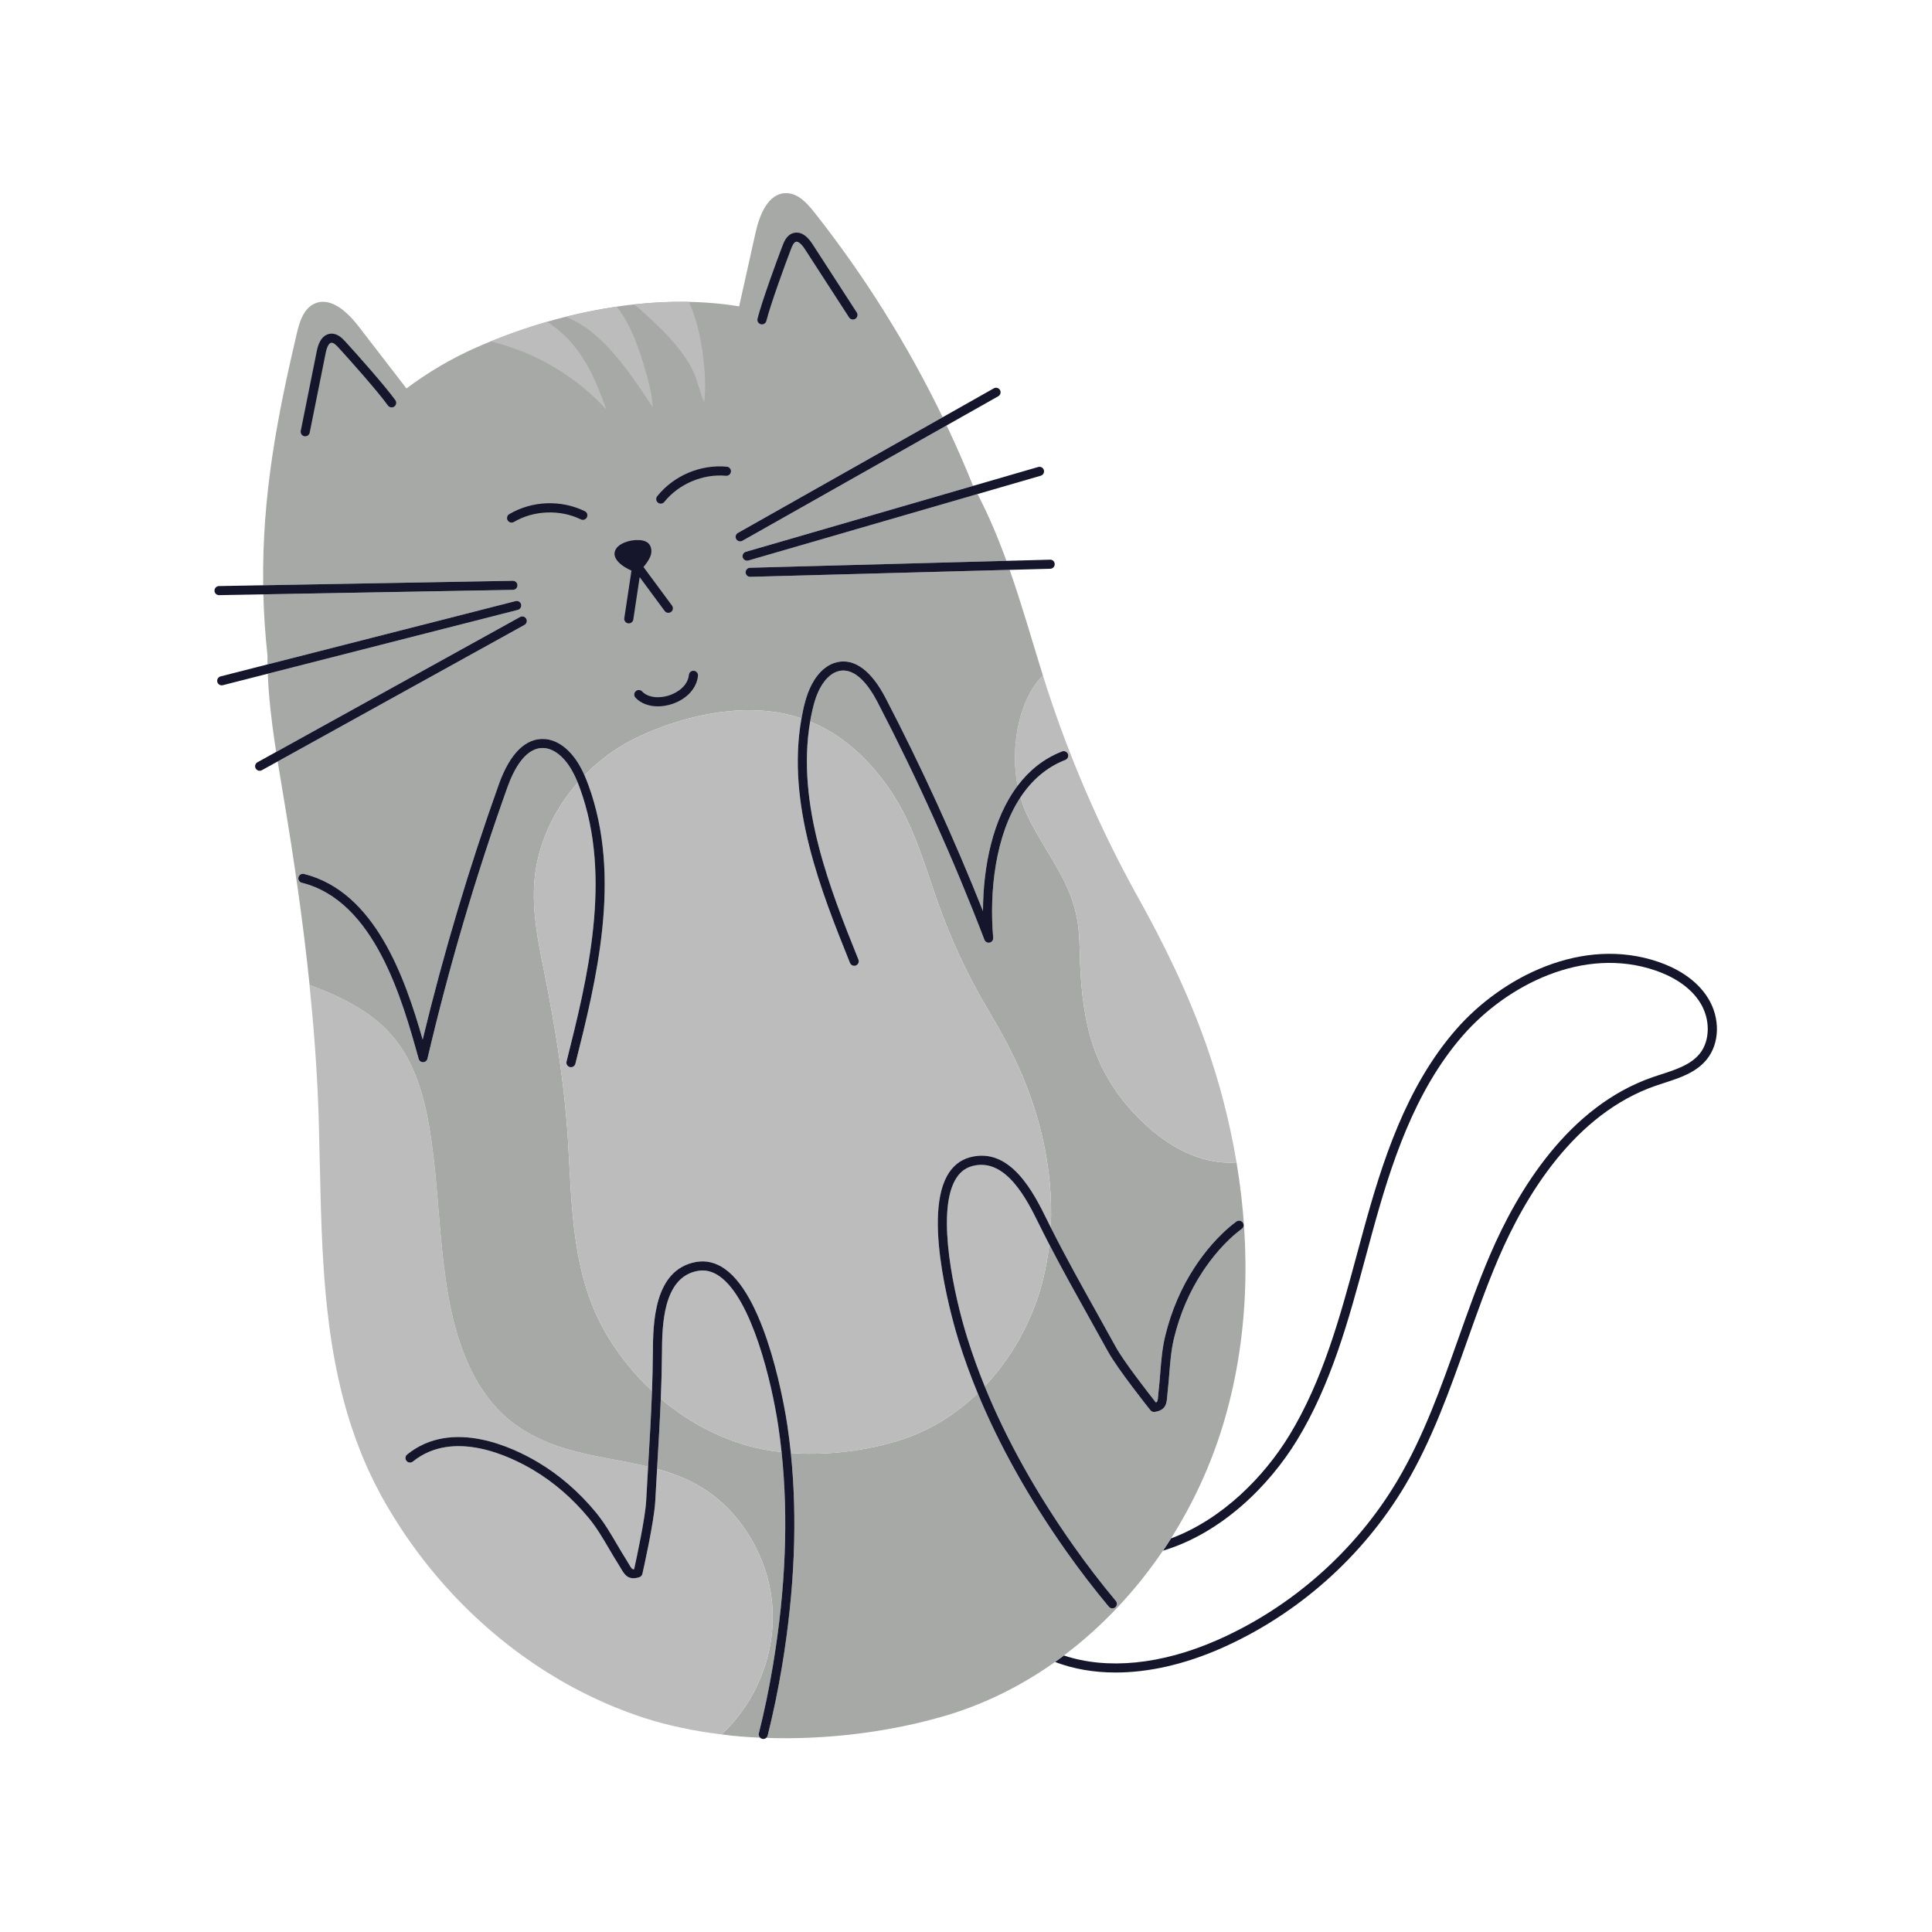 <?xml version="1.0" encoding="utf-8"?>
<!-- Generator: Adobe Illustrator 27.5.0, SVG Export Plug-In . SVG Version: 6.00 Build 0)  -->
<svg version="1.1" id="Capa_2" xmlns="http://www.w3.org/2000/svg" xmlns:xlink="http://www.w3.org/1999/xlink" x="0px" y="0px"
	 viewBox="0 0 2122 2122" style="enable-background:new 0 0 2122 2122;" xml:space="preserve">
<path style="fill:#15162B;" d="M1424.471,1581.973c37.827-61.849,57.074-133.215,75.69-202.231
	c2.37-8.797,4.741-17.581,7.145-26.339c19.836-72.253,45.537-154.519,99.69-216.375c48.161-55.014,132.224-98.307,211.449-71.04
	c15.769,5.43,37.101,16.029,49.176,35.691c11.053,18.002,10.746,41.389-0.733,55.608c-9.844,12.195-26.217,17.495-42.053,22.624
	c-3.342,1.084-6.672,2.161-9.932,3.296c-92.136,32.044-147.905,123.946-178.465,195.403c-12.872,30.095-24.003,61.486-34.765,91.844
	c-18.662,52.631-37.958,107.052-66.748,155.578c-45.686,76.991-115.973,139.257-197.912,175.328
	c-61.471,27.06-121.097,32.774-168.501,16.93c-3.212,2.413-6.454,4.784-9.727,7.108c20.214,7.735,42.644,11.597,66.525,11.597
	c36.151,0,75.622-8.85,115.722-26.504c83.83-36.899,155.735-100.599,202.472-179.366c29.289-49.364,48.75-104.253,67.571-157.335
	c10.711-30.212,21.788-61.452,34.536-91.257c29.769-69.606,83.874-159.055,172.57-189.903c3.193-1.111,6.453-2.166,9.727-3.225
	c17.223-5.576,35.035-11.345,46.745-25.851c14.268-17.676,14.875-45.267,1.469-67.097c-13.622-22.18-37.118-33.941-54.428-39.9
	c-83.613-28.789-171.846,16.372-222.207,73.9c-55.544,63.444-81.673,146.984-101.805,220.307c-2.407,8.77-4.782,17.571-7.157,26.38
	c-18.432,68.336-37.489,138.998-74.568,199.622c-27.332,44.691-73.012,91.825-129.838,112.976
	c-2.872,4.539-5.815,9.032-8.827,13.475C1342.214,1683.696,1394.245,1631.393,1424.471,1581.973z"/>
<path style="fill:#A7A9A7;" d="M849.195,1827.871c13.741-83.025,16.839-161.218,9.263-232.901
	c-14.389-1.597-28.342-4.327-41.424-8.315c-33.635-10.253-64.584-27.731-91.257-50.35c-0.977,23.952-2.374,47.793-3.743,71.167
	c-0.116,1.982-0.232,3.965-0.348,5.947c17.407,4.777,34.26,11.138,49.924,20.883c39.348,24.481,66.873,68.204,74.711,113.65
	c6.73,39.027-0.926,79.463-20.093,113.99c-8.863,15.965-20.292,30.507-33.583,43.048c15.989,2.146,25.793,2.836,42.203,3.578
	c-1.231-1.199-1.809-3.002-1.362-4.79C839.633,1879.228,844.92,1853.69,849.195,1827.871z"/>
<path style="fill:#A7A9A7;" d="M1351.371,1277.065c-34.03,0.012-64.359-16.387-89.382-38.333
	c-24.473-21.463-44.604-48.154-56.981-78.353c-11.485-28.021-15.93-58.149-17.994-88.191c-1.157-16.844-0.732-33.857-2.316-50.651
	c-1.446-15.339-5.403-30.344-11.512-44.48c-12.161-28.143-31.149-52.719-44.316-80.38c-3.271-6.874-5.939-13.854-8.042-20.957
	c-27.585,41.767-34.391,103.273-29.955,154.271c0.217,2.477-1.425,4.733-3.849,5.293c-2.436,0.548-4.889-0.755-5.778-3.077
	c-34.056-88.811-73.564-176.628-117.43-261.011c-9.274-17.846-24.134-38.265-42.224-34.204c-7.259,1.632-12.733,7.057-16.046,11.32
	c-7.847,10.102-11.428,23.235-13.671,33.549c-0.777,3.573-1.466,7.152-2.074,10.736c36.204,14.764,65.07,41.672,88.235,75.699
	c24.039,35.311,36.228,77.18,49.996,117.159c15.085,43.803,34.713,86.04,58.468,125.814c27.223,45.581,47.13,87.895,58.865,139.932
	c7.141,31.667,10.371,64.383,8.684,96.808c16.389,32.569,34.346,64.723,51.757,95.9c6.626,11.866,13.26,23.742,19.832,35.676
	c8.938,16.226,36.431,51.379,43.859,60.782c2.015-0.672,2.134-2.158,2.58-7.783c0.126-1.576,0.265-3.303,0.484-5.191
	c0.738-6.339,1.26-12.86,1.761-19.167c1.07-13.425,2.176-27.308,5.467-40.862c6.755-27.825,17.78-53.442,32.769-76.144
	c9.369-14.193,24.85-34.307,45.401-49.555c2.21-1.642,5.342-1.176,6.979,1.036c1.642,2.212,1.179,5.337-1.035,6.979
	c-19.381,14.38-34.093,33.515-43.018,47.035c-14.351,21.739-24.916,46.3-31.401,73.001c-3.104,12.784-4.178,26.266-5.215,39.301
	c-0.509,6.397-1.038,13.011-1.798,19.53c-0.205,1.754-0.331,3.362-0.448,4.828c-0.609,7.679-1.24,15.618-13.869,17.393
	c-1.744,0.234-3.493-0.448-4.592-1.827c-1.464-1.832-35.936-45.067-46.665-64.543c-6.563-11.917-13.187-23.776-19.802-35.622
	c-14.897-26.676-30.193-54.064-44.599-81.868c-1.673,14.833-4.427,29.548-8.362,44.016c-11.281,41.473-33.054,80.583-62.614,111.672
	c23.593,58.032,56.315,116.81,97.675,175.378c14.816,20.982,30.414,41.294,46.356,60.368c1.769,2.112,1.486,5.259-0.629,7.026
	c-0.933,0.782-2.068,1.162-3.196,1.162c-1.428,0-2.843-0.609-3.83-1.791c-16.117-19.279-31.88-39.805-46.852-61.011
	c-40.868-57.869-73.406-115.987-97.157-173.45c-23.677,22.791-51.807,40.578-83.165,50.803
	c-36.851,12.016-80.84,17.864-122.13,14.82c7.405,72.036,4.207,150.452-9.555,233.598c-4.317,26.085-9.659,51.89-15.871,76.704
	c-0.269,1.074-0.87,1.975-1.662,2.629c67.17,2.291,136.083-6.619,195.733-24.042c43.798-12.792,84.623-33.189,121.55-59.394
	c3.273-2.323,6.515-4.695,9.727-7.108c42.132-31.657,78.878-70.954,108.781-115.073c3.012-4.444,5.955-8.936,8.827-13.475
	c24.343-38.474,43.59-80.254,56.832-123.583c28.582-93.526,31.295-193.326,15.188-289.427
	C1355.882,1276.886,1353.624,1277.064,1351.371,1277.065z"/>
<path style="fill:#BBBCBB;" d="M826.227,1861.942c19.167-34.527,26.823-74.963,20.093-113.99
	c-7.838-45.446-35.363-89.169-74.711-113.65c-15.664-9.745-32.516-16.106-49.924-20.883c-0.689,11.788-1.372,23.585-1.994,35.404
	c-1.186,22.604-13.603,77.52-14.131,79.846c-0.39,1.72-1.659,3.106-3.34,3.647c-12.281,3.937-16.376-3.013-20.322-9.749
	c-0.757-1.294-1.588-2.712-2.555-4.229c-3.586-5.635-7.001-11.461-10.304-17.093c-6.741-11.496-13.708-23.379-22.232-33.727
	c-17.793-21.603-38.382-39.435-61.196-53.001c-24.865-14.785-87.513-45.281-132.148-9.23c-2.141,1.732-5.283,1.398-7.016-0.745
	c-1.732-2.144-1.398-5.284,0.745-7.016c49.505-39.995,116.862-7.437,143.52,8.416c23.805,14.156,45.269,32.738,63.798,55.233
	c9.026,10.96,16.2,23.194,23.135,35.024c3.259,5.556,6.626,11.301,10.117,16.782c1.038,1.632,1.932,3.153,2.746,4.543
	c2.967,5.062,3.703,6.355,5.973,6.027c2.614-11.818,12.255-56.371,13.247-75.25c0.655-12.492,1.38-24.958,2.109-37.413
	c-29.648-7.154-60.53-10.762-89.604-19.413c-23.519-6.999-46.472-17.754-65.191-33.844c-16.458-14.147-29.194-31.974-38.848-51.324
	c-20.735-41.565-28.038-88.899-32.727-134.646c-4.619-45.058-6.479-90.231-14.17-134.948c-7.15-41.563-20.325-82.541-52.641-111.485
	c-19.607-17.562-43.488-29.554-67.768-39.265c-3.592-1.436-7.21-2.772-10.846-4.026c-0.031-0.011-0.061-0.022-0.092-0.032
	c4.567,44.541,7.974,89.184,9.663,133.926c0.004,0.1,0.007,0.2,0.011,0.3c0.047,1.236,0.091,2.472,0.135,3.707
	c0.038,1.072,0.074,2.143,0.11,3.214c0.017,0.516,0.035,1.032,0.052,1.548c0.056,1.744,0.111,3.489,0.163,5.234
	c1.877,63.469,1.799,127.875,7.621,191.21c0.51,5.556,1.067,11.103,1.673,16.641c0.607,5.538,1.264,11.066,1.978,16.583
	c0.427,3.31,0.876,6.617,1.346,9.919c0.469,3.302,0.96,6.6,1.474,9.893c0.342,2.196,0.694,4.389,1.057,6.581
	c0.181,1.096,0.365,2.191,0.551,3.286c0.214,1.26,0.433,2.519,0.655,3.778c0.326,1.853,0.661,3.703,1.002,5.553
	c0.233,1.26,0.469,2.52,0.709,3.779c0.208,1.091,0.419,2.18,0.632,3.269c0.251,1.274,0.506,2.547,0.764,3.819
	c0.624,3.078,1.269,6.152,1.94,9.221c0.711,3.252,1.45,6.499,2.216,9.74c0.256,1.081,0.515,2.16,0.776,3.239
	c0.786,3.236,1.599,6.467,2.444,9.692c0.281,1.075,0.566,2.149,0.854,3.222c0.575,2.146,1.164,4.291,1.768,6.431
	c0.534,1.899,1.082,3.796,1.638,5.689c0.774,2.632,1.568,5.258,2.384,7.88c0.503,1.616,1.014,3.23,1.534,4.842
	c0.196,0.606,0.393,1.211,0.59,1.817c1.494,4.574,3.058,9.133,4.694,13.677c0.275,0.764,0.552,1.528,0.831,2.291
	c1.629,4.454,3.329,8.892,5.101,13.314c0.339,0.845,0.68,1.688,1.023,2.531c0.677,1.66,1.362,3.319,2.059,4.974
	c0.629,1.493,1.27,2.982,1.917,4.471c0.505,1.163,1.016,2.324,1.531,3.485c0.665,1.495,1.335,2.989,2.018,4.48
	c0.722,1.578,1.458,3.152,2.201,4.725c0.954,2.022,1.926,4.039,2.915,6.052c0.508,1.033,1.019,2.065,1.537,3.097
	c2.073,4.137,4.221,8.258,6.446,12.361c0.499,0.919,1.001,1.838,1.507,2.755c0.868,1.573,1.744,3.143,2.634,4.71
	c0.964,1.696,1.938,3.388,2.92,5.073c0.783,1.344,1.573,2.683,2.368,4.02c1.391,2.34,2.8,4.67,4.227,6.989
	c0.634,1.03,1.272,2.058,1.912,3.084c0.898,1.439,1.803,2.873,2.716,4.303c0.673,1.057,1.352,2.112,2.033,3.165
	c0.371,0.574,0.743,1.146,1.117,1.718c0.702,1.076,1.407,2.148,2.117,3.219c0.36,0.544,0.722,1.088,1.085,1.63
	c0.73,1.093,1.464,2.184,2.202,3.271c0.35,0.515,0.701,1.029,1.051,1.543c0.76,1.111,1.523,2.219,2.291,3.324
	c1.054,1.517,2.115,3.028,3.184,4.534c0.64,0.901,1.282,1.801,1.927,2.698c1.448,2.013,2.91,4.017,4.385,6.01
	c1.012,1.367,2.029,2.73,3.054,4.087c0.725,0.961,1.454,1.917,2.185,2.873c1.309,1.711,2.63,3.413,3.959,5.109
	c0.939,1.198,1.883,2.394,2.834,3.585c1.217,1.526,2.443,3.045,3.677,4.557c1.334,1.635,2.678,3.261,4.031,4.88
	c1.056,1.264,2.117,2.522,3.184,3.775c1.698,1.996,3.413,3.979,5.14,5.949c0.87,0.993,1.743,1.984,2.621,2.97
	c0.142,0.16,0.283,0.318,0.426,0.478c1.881,2.109,3.777,4.204,5.691,6.283c1.279,1.39,2.565,2.772,3.859,4.148
	c0.711,0.757,1.424,1.512,2.141,2.264c1.345,1.414,2.697,2.821,4.057,4.22c0.68,0.699,1.362,1.397,2.045,2.093
	c2.051,2.087,4.119,4.158,6.205,6.211c0.695,0.684,1.392,1.366,2.091,2.047c2.096,2.042,4.208,4.066,6.338,6.072
	c1.051,0.99,2.107,1.975,3.167,2.957c3.232,2.995,6.499,5.952,9.804,8.866c5.119,4.513,10.325,8.925,15.615,13.234
	c2.267,1.846,4.55,3.673,6.847,5.481c2.297,1.808,4.61,3.596,6.937,5.364c0.775,0.589,1.554,1.177,2.333,1.762
	c2.337,1.755,4.69,3.49,7.056,5.204c3.944,2.858,7.93,5.659,11.954,8.403c0.805,0.549,1.612,1.095,2.42,1.639
	c1.615,1.088,3.238,2.167,4.866,3.236c0.815,0.535,1.63,1.067,2.448,1.597c2.453,1.589,4.918,3.159,7.398,4.705
	c4.133,2.578,8.302,5.095,12.51,7.551c1.682,0.982,3.371,1.955,5.065,2.918c1.694,0.963,3.395,1.915,5.101,2.858
	c1.706,0.942,3.417,1.875,5.135,2.797c5.152,2.767,10.355,5.443,15.606,8.023c1.751,0.861,3.507,1.711,5.268,2.55
	c4.403,2.098,8.841,4.13,13.31,6.095c0.894,0.393,1.789,0.783,2.686,1.171c2.689,1.162,5.39,2.301,8.102,3.414
	c9.042,3.711,18.208,7.147,27.493,10.295c0.857,0.29,1.716,0.578,2.577,0.862c0.134,0.045,0.268,0.088,0.403,0.132
	c0.768,0.253,1.537,0.505,2.308,0.754c0.042,0.013,0.084,0.026,0.125,0.04c26.737,8.604,55.403,14.486,84.934,18.058
	C805.935,1892.449,817.363,1877.908,826.227,1861.942z"/>
<path style="fill:#BBBCBB;" d="M1114.779,834.367c0.112,9.781,1.061,19.308,2.911,28.619c12.528-16.6,28.591-29.797,48.81-37.655
	c2.568-1.001,5.457,0.275,6.458,2.843c0.999,2.568-0.275,5.46-2.843,6.458c-20.992,8.157-37.151,22.713-49.287,41.088
	c2.102,7.103,4.771,14.083,8.042,20.957c13.167,27.662,32.155,52.238,44.316,80.38c6.109,14.135,10.066,29.141,11.512,44.48
	c1.584,16.794,1.159,33.807,2.316,50.651c2.064,30.041,6.509,60.169,17.994,88.191c12.377,30.199,32.508,56.889,56.981,78.353
	c25.023,21.946,55.352,38.345,89.382,38.333c2.253,0,4.511-0.178,6.77-0.334c-1.018-6.072-2.099-12.132-3.266-18.173
	c-0.001-0.01-0.004-0.02-0.005-0.03c-4.044-20.944-8.795-41.102-14.223-60.699c-0.588-2.12-1.183-4.234-1.786-6.342
	c-1.38-4.819-2.799-9.606-4.26-14.362c-1.781-5.791-3.623-11.539-5.524-17.249c-0.639-1.916-1.287-3.828-1.939-5.736
	c-0.805-2.356-1.617-4.706-2.443-7.05c-0.996-2.828-2.008-5.649-3.033-8.461c-0.653-1.789-1.314-3.574-1.979-5.358
	c-0.903-2.421-1.814-4.839-2.74-7.251c-10.708-27.917-22.901-55.196-36.502-82.598c-2.371-4.777-4.788-9.559-7.245-14.348
	c-0.726-1.416-1.456-2.832-2.189-4.249c-0.683-1.321-1.37-2.642-2.06-3.964c-0.753-1.443-1.51-2.887-2.271-4.332
	c-1.407-2.672-2.827-5.348-4.26-8.027c-1.536-2.871-3.085-5.748-4.65-8.63c-1.436-2.645-2.886-5.295-4.347-7.95
	c-1.188-2.159-2.382-4.321-3.587-6.488c-0.63-1.132-1.256-2.266-1.882-3.399c-0.043-0.078-0.086-0.155-0.13-0.234
	c-0.228-0.414-0.455-0.828-0.683-1.243c-0.449-0.815-0.897-1.63-1.344-2.446c-0.404-0.738-0.806-1.478-1.209-2.217
	c-0.25-0.458-0.5-0.917-0.75-1.376c-0.449-0.828-0.897-1.656-1.344-2.485c-0.217-0.401-0.435-0.802-0.652-1.203
	c-0.536-0.994-1.07-1.991-1.603-2.987c-0.115-0.214-0.231-0.428-0.346-0.643c-38.495-71.951-70.158-147.552-94.462-225.45
	c-0.007,0.008-0.014,0.015-0.022,0.021C1122.605,764.997,1114.416,803.114,1114.779,834.367z"/>
<path style="fill:#A7A9A7;" d="M563.279,637.901c2.811,0.068,5.028,2.144,5.079,4.899c0.049,2.755-2.144,5.028-4.899,5.079
	l-274.213,4.932c0.564,21.605,2.013,43.794,4.493,66.719c-0.017,3.409,0.007,6.819,0.069,10.229l272.498-69.558
	c2.685-0.694,5.391,0.93,6.068,3.598c0.682,2.67-0.93,5.388-3.598,6.068l-274.67,70.112c0.984,24.742,3.828,49.476,7.429,74.143
	c0.572,3.918,1.162,7.834,1.769,11.748l267.919-148.218c2.412-1.33,5.447-0.463,6.78,1.951c1.335,2.409,0.46,5.447-1.951,6.78
	L304.96,836.357c2.191,13.639,4.512,27.254,6.777,40.831c11.333,67.956,21.281,136.224,28.307,204.749
	c3.637,1.253,7.254,2.589,10.846,4.026c24.281,9.711,48.161,21.703,67.768,39.265c32.316,28.944,45.491,69.922,52.641,111.485
	c7.691,44.717,9.551,89.89,14.17,134.948c4.689,45.748,11.992,93.082,32.727,134.646c9.654,19.35,22.389,37.177,38.848,51.324
	c18.719,16.09,41.672,26.845,65.191,33.844c29.074,8.651,59.956,12.259,89.604,19.413c0.078-1.333,0.156-2.667,0.234-4
	c1.523-25.983,3.078-52.548,4.051-79.163c-18.645-17.376-34.917-37.344-48.194-59.104c-40.169-65.832-39.611-142.287-44.09-216.131
	c-3.718-61.282-13.589-122.042-25.562-182.259c-2.148-10.807-4.369-21.656-6.305-32.54c-4.005-22.522-6.786-45.191-5.171-67.934
	c2.896-40.797,20.699-79.418,47.739-110.187c-3.844-9.478-9.212-20.024-17.353-27.979c-4.236-4.144-11.001-9.225-19.176-9.917
	c-20.29-1.7-33.379,22.575-40.765,43.257c-34.709,97.169-64.229,197.386-87.739,297.866c-0.519,2.217-2.475,3.803-4.755,3.852
	c-2.387,0.014-4.297-1.457-4.909-3.652c-18.056-64.911-48.272-173.554-128.367-193.43c-2.675-0.665-4.305-3.369-3.642-6.044
	c0.665-2.675,3.396-4.297,6.044-3.642c78.241,19.418,111.062,114.499,130.368,181.903c22.833-94.555,50.928-188.728,83.603-280.209
	c12.287-34.4,29.951-51.608,51.006-49.844c11.126,0.943,19.903,7.44,25.308,12.726c8.125,7.94,13.714,17.808,17.815,27.087
	c16.673-17.073,36.304-31.315,57.777-41.603c51.039-24.454,115.724-38.416,170.054-24.032c3.556,0.942,7.049,1.993,10.479,3.15
	c0.552-3.107,1.164-6.212,1.838-9.313c2.466-11.345,6.463-25.864,15.542-37.552c4.316-5.554,11.591-12.653,21.739-14.933
	c19.225-4.302,37.644,9.286,53.262,39.338c39.435,75.858,75.364,154.484,106.994,234.114
	c0.094-48.685,10.588-101.368,38.028-137.724c-1.85-9.311-2.799-18.839-2.911-28.619c-0.363-31.253,7.826-69.37,30.625-92.594
	c-0.229-0.737-0.46-1.474-0.689-2.212c-11.67-37.641-22.603-76.111-35.779-113.661l-284.873,7.672l-0.136,0.003
	c-2.694,0-4.911-2.146-4.984-4.855c-0.076-2.755,2.097-5.047,4.852-5.121l281.608-7.584c-9.139-25.123-19.412-49.76-31.722-73.382
	l-251.728,73.017c-0.465,0.134-0.933,0.2-1.393,0.2c-2.163,0-4.156-1.42-4.789-3.601c-0.767-2.648,0.755-5.415,3.401-6.182
	l249.697-72.428c-0.181-0.329-0.364-0.657-0.545-0.984c0.023,0.012,0.047,0.023,0.071,0.035c-8.921-22.082-18.494-43.9-28.695-65.42
	L815.371,594.004c-0.775,0.438-1.618,0.646-2.449,0.646c-1.742,0-3.432-0.911-4.348-2.536c-1.354-2.397-0.509-5.442,1.89-6.797
	l224.916-127.065c-38.634-79.805-85.958-155.405-140.915-224.984c-8.057-10.201-18.096-21.185-31.095-21.136
	c-19.683,0.075-29.137,23.737-33.417,42.949l-18.138,81.426c-94.878-15.677-201.766,6.771-289.03,45.301
	c-27.02,11.93-52.668,27.062-76.352,44.834c-17.567-22.773-35.136-45.547-52.703-68.321c-12.022-15.585-30.618-33.005-48.476-24.728
	c-11.793,5.467-16.227,19.672-19.198,32.326c-21.195,90.259-38.375,177.553-37.01,276.913L563.279,637.901z"/>
<path style="fill:#BBBCBB;" d="M858.458,1594.97c-1.01-9.551-2.206-18.988-3.594-28.304c-7.367-49.42-29.211-139.725-64.351-164.701
	c-7.961-5.661-15.995-7.627-24.524-6.012c-38.319,7.247-38.716,61.223-38.93,90.222c-0.123,16.683-0.601,33.434-1.283,50.132
	c26.673,22.619,57.622,40.097,91.257,50.35C830.116,1590.643,844.069,1593.373,858.458,1594.97z"/>
<path style="fill:#BBBCBB;" d="M1067.887,1280.739c-8.214,2.22-14.446,7.377-19.05,15.764
	c-20.358,37.086-1.033,126.224,13.598,173.045c5.498,17.595,11.864,35.288,19.086,53.05c29.56-31.089,51.334-70.199,62.614-111.672
	c3.935-14.468,6.689-29.183,8.362-44.016c-3.978-7.679-7.889-15.389-11.704-23.126
	C1128.208,1318.266,1104.802,1270.8,1067.887,1280.739z"/>
<path style="fill:#BBBCBB;" d="M764.133,1386.149c11.191-2.119,22.01,0.465,32.161,7.681
	c46.631,33.145,66.346,157.315,68.441,171.364c1.505,10.1,2.79,20.339,3.857,30.708c41.29,3.044,85.279-2.804,122.13-14.82
	c31.359-10.225,59.488-28.012,83.165-50.803c-7.993-19.338-14.993-38.601-20.977-57.756
	c-4.161-13.318-39.873-131.542-12.821-180.823c5.896-10.74,14.373-17.671,25.196-20.594c44.799-12.112,70.607,40.173,84.458,68.263
	c1.422,2.883,2.859,5.763,4.307,8.641c1.686-32.424-1.544-65.141-8.684-96.808c-11.735-52.037-31.642-94.351-58.865-139.932
	c-23.755-39.774-43.383-82.011-58.468-125.814c-13.768-39.98-25.957-81.849-49.996-117.159
	c-23.165-34.027-52.032-60.936-88.235-75.699c-15.447,91.031,22.404,185.145,53.046,261.337c1.028,2.555-0.21,5.462-2.767,6.49
	c-0.609,0.246-1.24,0.363-1.858,0.363c-1.978,0-3.849-1.184-4.631-3.13c-31.327-77.894-70.071-174.227-53.302-268.601
	c-3.43-1.156-6.923-2.208-10.479-3.15c-54.33-14.384-119.015-0.422-170.054,24.032c-21.473,10.288-41.104,24.53-57.777,41.603
	c1.661,3.758,3.079,7.42,4.322,10.818c37.047,101.349,8.548,214.83-14.353,306.012c-0.567,2.263-2.601,3.773-4.833,3.773
	l-1.22-0.151c-2.673-0.67-4.295-3.382-3.623-6.054c22.567-89.856,50.653-201.686,14.658-300.156
	c-0.727-1.989-1.519-4.075-2.386-6.216c-27.039,30.769-44.843,69.39-47.739,110.187c-1.615,22.743,1.166,45.412,5.171,67.934
	c1.935,10.884,4.156,21.733,6.305,32.54c11.973,60.217,21.844,120.977,25.562,182.259c4.479,73.844,3.921,150.299,44.09,216.131
	c13.277,21.76,29.549,41.728,48.194,59.104c0.507-13.886,0.855-27.785,0.957-41.624
	C717.317,1454.234,717.753,1394.919,764.133,1386.149z"/>
<path style="fill:#15162B;" d="M334.265,479.098l0.987,0.097c2.329,0,4.412-1.637,4.887-4.007l17.615-87.73
	c0.643-3.201,2.536-10.682,6.256-11.013c2.324-0.21,5.137,2.453,7.554,5.089c12.887,14.039,43.174,48.115,54.531,63.834
	c1.612,2.232,4.733,2.736,6.967,1.121c2.231-1.612,2.733-4.733,1.121-6.965c-11.615-16.075-42.251-50.557-55.267-64.738
	c-2.667-2.906-8.263-8.906-15.793-8.28c-5.269,0.472-12.175,4.148-15.152,18.989l-17.615,87.729
	C329.812,475.926,331.563,478.555,334.265,479.098z"/>
<path style="fill:#15162B;" d="M835.636,356.09l1.232,0.154c2.229,0,4.259-1.501,4.833-3.759c4.774-18.76,20.414-61.603,27.24-79.41
	c1.206-3.143,2.879-6.836,5.157-7.508c3.537-1.04,8.093,5.201,9.869,7.941l48.633,75.111c1.496,2.316,4.585,2.974,6.899,1.476
	c2.315-1.498,2.974-4.587,1.476-6.899l-48.633-75.11c-8.229-12.707-15.995-13.581-21.074-12.088
	c-7.292,2.158-10.232,9.822-11.642,13.505c-6.894,17.985-22.712,61.333-27.596,80.521
	C831.351,352.694,832.966,355.41,835.636,356.09z"/>
<path style="fill:#15162B;" d="M730.053,671.059c0.979,1.326,2.487,2.025,4.017,2.025c1.03,0,2.068-0.317,2.959-0.977
	c2.217-1.639,2.685-4.763,1.048-6.977l-31.313-42.355c0.647-0.8,1.286-1.605,1.913-2.419c2.712-3.522,5.291-7.288,6.327-11.566
	c1.035-4.278,0.253-9.198-2.998-12.193c-0.443-0.407-0.917-0.769-1.417-1.091c-2.533-1.624-5.74-2.207-8.824-2.339
	c-5.459-0.235-10.982,0.731-16.041,2.806c-3.446,1.414-6.78,3.432-8.86,6.469c-7.055,10.297,6.799,20.107,16.708,24.259
	l-7.87,52.233c-0.412,2.724,1.464,5.267,4.19,5.676l0.75,0.056c2.426,0,4.553-1.774,4.926-4.246l7.01-46.524L730.053,671.059z"/>
<path style="fill:#15162B;" d="M798.279,512.603c-28.938-2.684-58.224,9.747-76.424,32.412c-1.725,2.148-1.381,5.288,0.767,7.013
	c0.921,0.741,2.024,1.099,3.121,1.099c1.459,0,2.906-0.639,3.893-1.866c15.88-19.778,42.446-31.04,67.727-28.723
	c2.73,0.261,5.169-1.769,5.425-4.509C803.042,515.286,801.022,512.857,798.279,512.603z"/>
<path style="fill:#15162B;" d="M642.323,561.487c-26.107-12.76-57.895-11.535-82.95,3.198c-2.375,1.396-3.169,4.453-1.771,6.828
	c0.928,1.581,2.594,2.461,4.305,2.461c0.86,0,1.729-0.222,2.523-0.689c21.871-12.86,50.724-13.968,73.513-2.833
	c2.48,1.213,5.462,0.183,6.672-2.292C645.826,565.685,644.798,562.698,642.323,561.487z"/>
<path style="fill:#15162B;" d="M810.464,585.317c-2.4,1.354-3.245,4.399-1.89,6.797c0.916,1.625,2.606,2.536,4.348,2.536
	c0.831,0,1.674-0.207,2.449-0.646l224.327-126.733l56.759-32.065c2.399-1.355,3.245-4.399,1.89-6.797
	c-1.352-2.399-4.39-3.249-6.797-1.89l-56.171,31.734L810.464,585.317z"/>
<path style="fill:#15162B;" d="M815.77,612.25c0.634,2.181,2.626,3.601,4.789,3.601c0.46,0,0.928-0.066,1.393-0.2l251.728-73.017
	l69.448-20.145c2.645-0.767,4.168-3.535,3.4-6.182c-0.77-2.643-3.535-4.163-6.183-3.401l-71.479,20.734l-249.697,72.428
	C816.525,606.835,815.003,609.602,815.77,612.25z"/>
<path style="fill:#15162B;" d="M818.942,628.72c0.073,2.709,2.29,4.855,4.984,4.855l0.136-0.003l284.873-7.672l44.644-1.202
	c2.755-0.073,4.928-2.366,4.852-5.121c-0.073-2.755-2.27-5.011-5.12-4.853l-47.909,1.29l-281.608,7.584
	C821.039,623.673,818.866,625.965,818.942,628.72z"/>
<path style="fill:#15162B;" d="M240.579,653.685h0.093l48.574-0.874l274.213-4.932c2.755-0.051,4.948-2.324,4.899-5.079
	c-0.051-2.755-2.268-4.831-5.079-4.899l-274.231,4.932l-48.556,0.873c-2.755,0.051-4.948,2.324-4.899,5.079
	C235.642,651.51,237.866,653.685,240.579,653.685z"/>
<path style="fill:#15162B;" d="M572.375,663.799c-0.677-2.668-3.383-4.292-6.068-3.598L293.809,729.76l-51.529,13.153
	c-2.667,0.68-4.28,3.398-3.598,6.068c0.575,2.256,2.604,3.754,4.83,3.754l1.238-0.156l49.356-12.599l274.67-70.112
	C571.444,669.188,573.056,666.469,572.375,663.799z"/>
<path style="fill:#15162B;" d="M578.002,679.604c-1.333-2.414-4.368-3.281-6.78-1.951L303.304,825.871l-20.522,11.353
	c-2.412,1.333-3.286,4.37-1.951,6.78c0.911,1.647,2.614,2.575,4.37,2.575c0.816,0,1.644-0.2,2.409-0.624l17.349-9.598
	L576.05,686.384C578.462,685.051,579.337,682.013,578.002,679.604z"/>
<path style="fill:#15162B;" d="M843.166,1906.204c6.212-24.813,11.555-50.619,15.871-76.704
	c13.762-83.146,16.96-161.562,9.555-233.598c-1.067-10.37-2.352-20.608-3.857-30.708c-2.095-14.049-21.81-138.219-68.441-171.364
	c-10.151-7.216-20.969-9.8-32.161-7.681c-46.38,8.77-46.816,68.085-47.052,99.951c-0.102,13.839-0.451,27.738-0.957,41.624
	c-0.973,26.615-2.529,53.18-4.051,79.163c-0.078,1.333-0.156,2.667-0.234,4c-0.729,12.455-1.454,24.921-2.109,37.413
	c-0.992,18.879-10.634,63.432-13.247,75.25c-2.271,0.329-3.006-0.965-5.973-6.027c-0.814-1.391-1.708-2.911-2.746-4.543
	c-3.491-5.481-6.857-11.225-10.117-16.782c-6.935-11.829-14.109-24.064-23.135-35.024c-18.529-22.495-39.992-41.077-63.798-55.233
	c-26.658-15.854-94.015-48.411-143.52-8.416c-2.144,1.732-2.478,4.872-0.745,7.016c1.732,2.144,4.874,2.478,7.016,0.745
	c44.636-36.051,107.284-5.554,132.148,9.23c22.814,13.566,43.403,31.398,61.196,53.001c8.524,10.348,15.491,22.232,22.232,33.727
	c3.303,5.632,6.719,11.459,10.304,17.093c0.967,1.518,1.798,2.936,2.555,4.229c3.946,6.736,8.041,13.686,20.322,9.749
	c1.681-0.541,2.95-1.927,3.34-3.647c0.529-2.326,12.945-57.242,14.131-79.846c0.621-11.819,1.304-23.617,1.994-35.404
	c0.116-1.983,0.232-3.966,0.348-5.947c1.369-23.373,2.765-47.215,3.743-71.167c0.681-16.697,1.159-33.448,1.283-50.132
	c0.215-28.999,0.611-82.975,38.93-90.222c8.529-1.615,16.563,0.351,24.524,6.012c35.14,24.977,56.984,115.281,64.351,164.701
	c1.388,9.316,2.584,18.753,3.594,28.304c7.576,71.683,4.478,149.876-9.263,232.901c-4.275,25.82-9.562,51.357-15.71,75.908
	c-0.446,1.788,0.132,3.591,1.362,4.79c0.61,0.595,1.38,1.042,2.265,1.264l1.218,0.148c1.175,0,2.293-0.421,3.173-1.147
	C842.296,1908.179,842.897,1907.278,843.166,1906.204z"/>
<path style="fill:#15162B;" d="M1065.285,1271.107c-10.823,2.923-19.301,9.854-25.196,20.594
	c-27.052,49.281,8.66,167.505,12.821,180.823c5.984,19.155,12.984,38.418,20.977,57.756c23.751,57.462,56.289,115.58,97.157,173.45
	c14.972,21.206,30.735,41.732,46.852,61.011c0.986,1.181,2.402,1.791,3.83,1.791c1.127,0,2.263-0.38,3.196-1.162
	c2.114-1.766,2.397-4.914,0.629-7.026c-15.941-19.074-31.54-39.386-46.356-60.368c-41.359-58.568-74.082-117.346-97.675-175.378
	c-7.222-17.762-13.588-35.455-19.086-53.05c-14.631-46.821-33.956-135.958-13.598-173.045c4.604-8.387,10.835-13.544,19.05-15.764
	c36.916-9.939,60.321,37.527,72.906,63.045c3.815,7.736,7.726,15.446,11.704,23.126c14.406,27.804,29.702,55.192,44.599,81.868
	c6.616,11.847,13.24,23.705,19.802,35.622c10.728,19.476,45.201,62.711,46.665,64.543c1.099,1.379,2.848,2.061,4.592,1.827
	c12.629-1.776,13.259-9.715,13.869-17.393c0.117-1.466,0.244-3.074,0.448-4.828c0.76-6.519,1.289-13.133,1.798-19.53
	c1.038-13.035,2.112-26.517,5.215-39.301c6.485-26.701,17.05-51.262,31.401-73.001c8.925-13.52,23.637-32.655,43.018-47.035
	c2.215-1.642,2.677-4.768,1.035-6.979c-1.637-2.212-4.769-2.677-6.979-1.036c-20.55,15.247-36.032,35.362-45.401,49.555
	c-14.989,22.702-26.014,48.319-32.769,76.144c-3.291,13.554-4.397,27.437-5.467,40.862c-0.501,6.307-1.023,12.828-1.761,19.167
	c-0.219,1.888-0.358,3.615-0.484,5.191c-0.446,5.625-0.565,7.111-2.58,7.783c-7.428-9.403-34.921-44.555-43.859-60.782
	c-6.572-11.934-13.205-23.81-19.832-35.676c-17.411-31.177-35.368-63.331-51.757-95.9c-1.448-2.877-2.885-5.757-4.307-8.641
	C1135.891,1311.279,1110.084,1258.994,1065.285,1271.107z"/>
<path style="fill:#15162B;" d="M933.59,1057.658c0.782,1.946,2.653,3.13,4.631,3.13c0.619,0,1.25-0.117,1.858-0.363
	c2.558-1.028,3.796-3.934,2.767-6.49c-30.642-76.191-68.493-170.305-53.046-261.337c0.608-3.584,1.297-7.163,2.074-10.736
	c2.244-10.314,5.825-23.447,13.671-33.549c3.313-4.263,8.787-9.688,16.046-11.32c18.09-4.061,32.95,16.358,42.224,34.204
	c43.866,84.383,83.374,172.199,117.43,261.011c0.889,2.321,3.342,3.625,5.778,3.077c2.424-0.56,4.065-2.816,3.849-5.293
	c-4.436-50.998,2.37-112.504,29.955-154.271c12.136-18.376,28.295-32.931,49.287-41.088c2.568-0.999,3.842-3.89,2.843-6.458
	c-1.001-2.567-3.89-3.844-6.458-2.843c-20.219,7.857-36.281,21.054-48.81,37.655c-27.44,36.356-37.934,89.038-38.028,137.724
	c-31.63-79.629-67.559-158.256-106.994-234.114c-15.618-30.051-34.037-43.64-53.262-39.338c-10.149,2.28-17.423,9.379-21.739,14.933
	c-9.08,11.688-13.077,26.207-15.542,37.552c-0.674,3.102-1.286,6.206-1.838,9.313C863.518,883.431,902.263,979.764,933.59,1057.658z
	"/>
<path style="fill:#15162B;" d="M622.27,1165.94c-0.672,2.672,0.95,5.384,3.623,6.054l1.22,0.151c2.232,0,4.266-1.51,4.833-3.773
	c22.902-91.182,51.401-204.662,14.353-306.012c-1.242-3.398-2.66-7.06-4.322-10.818c-4.101-9.28-9.69-19.148-17.815-27.087
	c-5.406-5.286-14.183-11.783-25.308-12.726c-21.055-1.764-38.718,15.445-51.006,49.844c-32.675,91.481-60.77,185.654-83.603,280.209
	c-19.306-67.403-52.127-162.485-130.368-181.903c-2.648-0.655-5.379,0.967-6.044,3.642c-0.663,2.675,0.967,5.379,3.642,6.044
	c80.095,19.875,110.311,128.519,128.367,193.43c0.612,2.195,2.521,3.666,4.909,3.652c2.28-0.049,4.236-1.635,4.755-3.852
	c23.51-100.48,53.03-200.696,87.739-297.866c7.386-20.682,20.475-44.957,40.765-43.257c8.175,0.692,14.94,5.773,19.176,9.917
	c8.142,7.955,13.509,18.501,17.353,27.979c0.868,2.141,1.659,4.227,2.386,6.216C672.922,964.254,644.837,1076.083,622.27,1165.94z"
	/>
<path style="fill:#15162B;" d="M762.162,736.791c-2.804-0.326-5.198,1.708-5.478,4.446c-1.208,11.632-11.861,19.218-21.427,22.439
	c-11.837,3.981-23.876,2.297-29.969-4.2c-1.883-2.015-5.037-2.114-7.05-0.229c-2.012,1.883-2.114,5.04-0.229,7.05
	c5.832,6.226,14.719,9.513,24.602,9.513c5.106,0,10.475-0.877,15.827-2.677c15.956-5.372,26.751-17.199,28.171-30.862
	C766.893,739.529,764.903,737.076,762.162,736.791z"/>
<path style="fill:#BBBCBB;" d="M683.034,399.04c12.214,15.385,22.935,31.82,33.87,48.111c-0.607-11.353-3.063-22.606-6.107-33.52
	c-5.619-20.144-12.021-40.688-21.887-59.21c-3.347-6.284-7.234-12.143-11.617-17.555c-18.799,2.759-37.511,6.481-55.921,11.103
	c3.429,1.315,6.788,2.822,10.038,4.552C652.047,363.504,668.643,380.913,683.034,399.04z"/>
<path style="fill:#BBBCBB;" d="M722.678,357.972c8.983,8.424,17.218,17.645,24.688,27.432c7.276,9.533,13.345,19.139,17.243,30.543
	c2.917,8.537,5.101,17.428,8.798,25.671c1.354-10.461,1.358-21.069,0.625-31.59c-1.59-22.788-5.123-46.34-13.005-67.855
	c-1.317-3.593-2.843-7.114-4.475-10.585c-19.866-0.391-39.973,0.604-60.068,2.801c1.093,0.859,2.166,1.73,3.22,2.605
	C707.672,343.603,715.128,350.892,722.678,357.972z"/>
<path style="fill:#BBBCBB;" d="M665.99,449.822c-3.352-9.287-6.807-18.536-10.719-27.602c-8.876-20.571-20.306-40.04-36.932-55.318
	c-5.437-4.995-11.275-9.43-17.379-13.46c-21.361,6.162-42.18,13.442-62.132,21.578c0.893,0.217,1.796,0.395,2.688,0.622
	C589.48,387.815,632.743,413.423,665.99,449.822z"/>
</svg>
